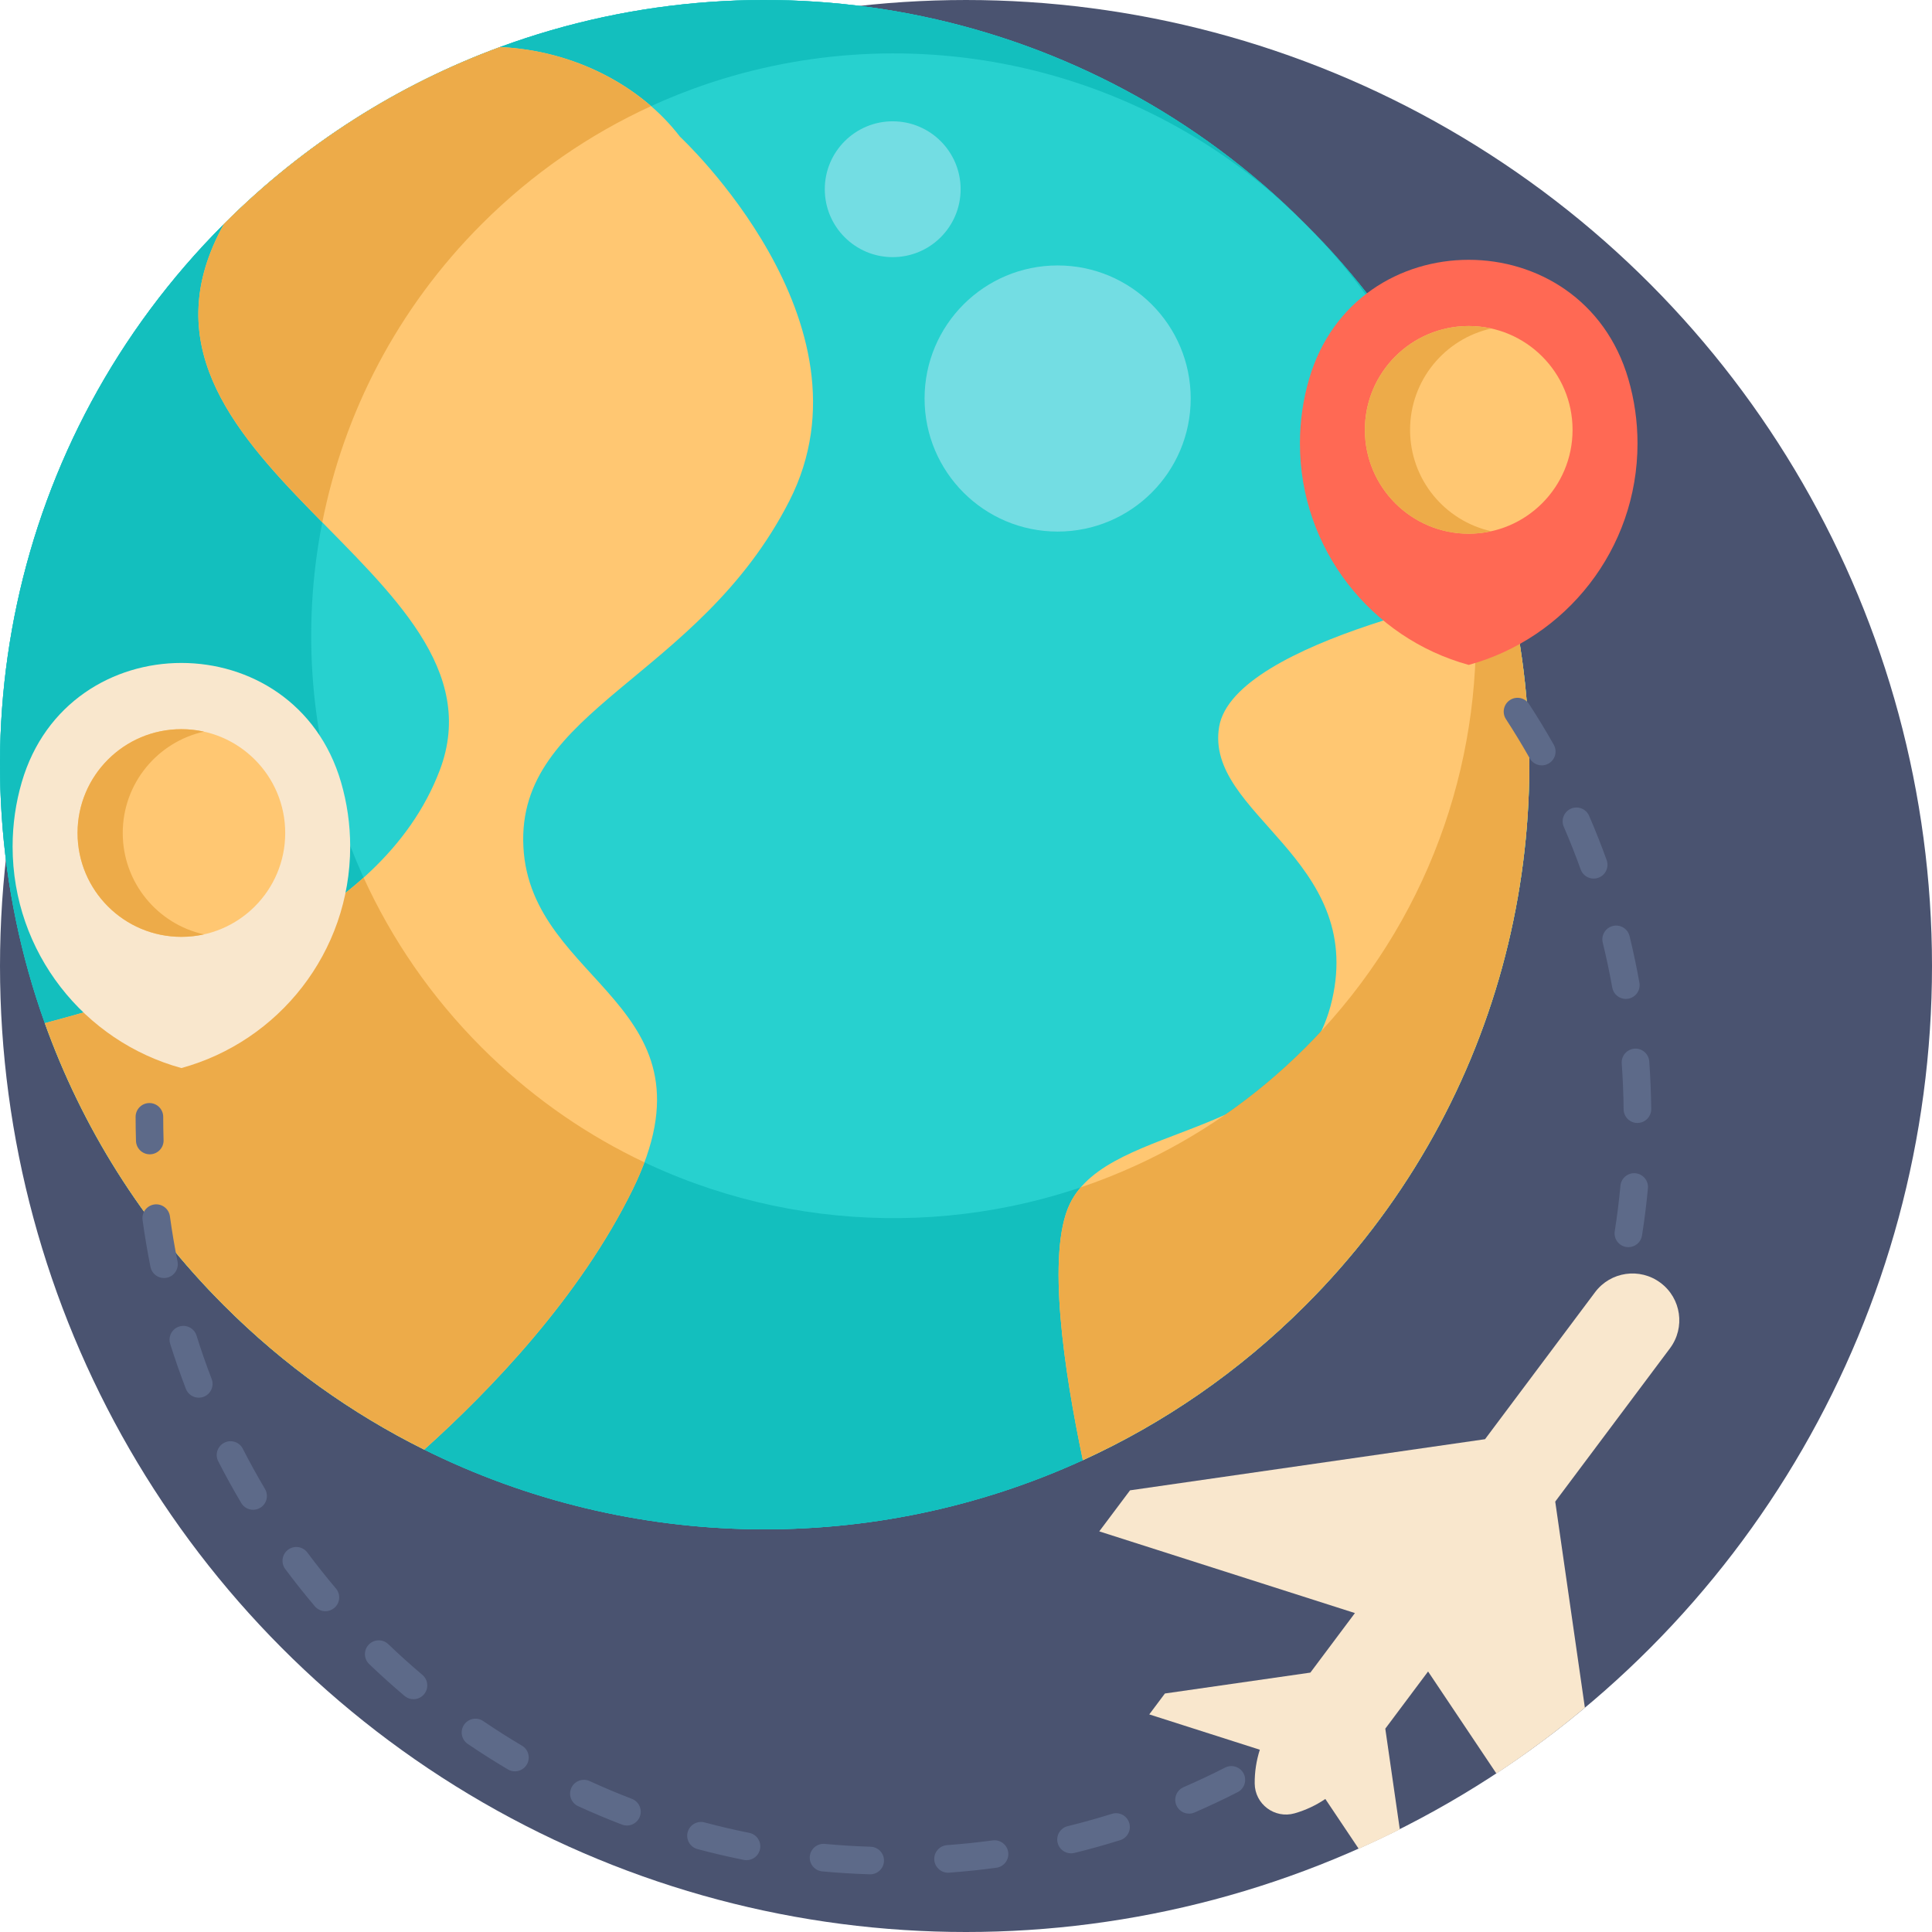 <?xml version="1.0" encoding="iso-8859-1"?>
<!-- Generator: Adobe Illustrator 19.0.0, SVG Export Plug-In . SVG Version: 6.00 Build 0)  -->
<svg version="1.1" id="Capa_1" xmlns="http://www.w3.org/2000/svg" xmlns:xlink="http://www.w3.org/1999/xlink" x="0px" y="0px"
	 viewBox="0 0 512.001 512.001" style="enable-background:new 0 0 512.001 512.001;" xml:space="preserve">
<circle style="fill:#4A5370;" cx="256.001" cy="256.001" r="256"/>
<path id="SVGCleanerId_0" style="fill:#13BFBE;" d="M399.881,156.039c-8.331-35.437-26.314-69.057-53.941-96.684
	c21.04,21.04,34.737,46.646,41.081,73.635c11.844,50.308-1.86,105.401-41.089,144.63c-13.395,13.395-28.635,23.812-44.904,31.245
	c-42.176,19.298-91.271,18.578-132.94-2.139c-14.586-7.248-28.26-16.952-40.412-29.106c-16.651-16.652-28.701-36.17-36.156-56.961
	c-19.511-54.461-7.462-117.678,36.156-161.297c16.32-16.32,35.391-28.23,55.711-35.715c54.74-20.144,118.604-8.241,162.553,35.707
	C288.233,1.649,204.378-13.98,132.502,12.47c-26.68,9.827-51.72,25.465-73.15,46.894C2.081,116.635-13.741,199.64,11.879,271.15
	c9.788,27.299,25.609,52.927,47.473,74.792c15.957,15.957,33.911,28.698,53.062,38.216c54.713,27.202,119.176,28.148,174.554,2.809
	c21.362-9.759,41.373-23.437,58.96-41.025C397.439,294.433,415.432,222.094,399.881,156.039z"/>
<path style="fill:#27D1CF;" d="M345.93,345.942c-17.588,17.588-37.599,31.266-58.96,41.025
	c-55.38,25.339-119.841,24.393-174.554-2.809c-19.152-9.518-37.106-22.259-53.062-38.216
	c-21.864-21.864-37.685-47.493-47.474-74.792c-25.619-71.509-9.798-154.514,47.473-211.785c21.43-21.43,46.469-37.068,73.15-46.894
	C204.379-13.979,288.234,1.65,345.94,59.355c27.627,27.627,45.61,61.248,53.941,96.684
	C415.432,222.094,397.439,294.433,345.93,345.942z"/>
<g>
	<path id="SVGCleanerId_0_1_" style="fill:#13BFBE;" d="M399.881,156.039c-8.331-35.437-26.314-69.057-53.941-96.684
		c21.04,21.04,34.737,46.646,41.081,73.635c11.844,50.308-1.86,105.401-41.089,144.63c-13.395,13.395-28.635,23.812-44.904,31.245
		c-42.176,19.298-91.271,18.578-132.94-2.139c-14.586-7.248-28.26-16.952-40.412-29.106c-16.651-16.652-28.701-36.17-36.156-56.961
		c-19.511-54.461-7.462-117.678,36.156-161.297c16.32-16.32,35.391-28.23,55.711-35.715c54.74-20.144,118.604-8.241,162.553,35.707
		C288.233,1.649,204.378-13.98,132.502,12.47c-26.68,9.827-51.72,25.465-73.15,46.894C2.081,116.635-13.741,199.64,11.879,271.15
		c9.788,27.299,25.609,52.927,47.473,74.792c15.957,15.957,33.911,28.698,53.062,38.216c54.713,27.202,119.176,28.148,174.554,2.809
		c21.362-9.759,41.373-23.437,58.96-41.025C397.439,294.433,415.432,222.094,399.881,156.039z"/>
</g>
<g>
	<path style="fill:#FFC772;" d="M112.416,384.158c-19.152-9.518-37.106-22.259-53.062-38.216
		c-21.864-21.864-37.685-47.493-47.474-74.792c34.075-9.113,88.875-25.687,104.629-66.943C136.78,151.115,24.4,122.04,59.354,59.364
		c21.43-21.43,46.469-37.068,73.15-46.894c19.567,0.898,37.289,10.165,47.714,23.776c0,0,53.091,49.23,28.959,96.53
		s-72.397,55.022-70.467,91.703s53.091,41.508,28.959,90.738C153.662,343.798,129.887,368.481,112.416,384.158z"/>
	<path style="fill:#FFC772;" d="M345.93,345.942c-17.588,17.588-37.599,31.266-58.96,41.025c-4.971-23.64-9.682-54.877-3.465-67.889
		c10.618-22.202,60.814-16.41,69.501-54.057c8.687-37.647-33.786-49.23-29.924-72.397c3.862-23.166,76.799-36.585,76.799-36.585
		C415.432,222.094,397.439,294.433,345.93,345.942z"/>
</g>
<g>
	<path style="fill:#EDAB49;" d="M132.509,12.468c15.36,0.705,29.583,6.573,40.035,15.654c-16.251,7.445-31.484,17.857-44.865,31.239
		c-22.452,22.452-36.539,50.097-42.269,79.062c-22.286-22.658-44.345-46.256-26.057-79.062
		C80.787,37.937,105.824,22.293,132.509,12.468z"/>
	<path style="fill:#EDAB49;" d="M168.087,306.726c0.891,0.441,1.793,0.882,2.694,1.303c-0.842,2.282-1.881,4.682-3.105,7.19
		c-14.008,28.584-37.782,53.261-55.258,68.943c-19.151-9.521-37.106-22.266-53.064-38.223
		c-21.864-21.865-37.684-47.491-47.471-74.792c24.861-6.652,60.773-17.27,84.479-38.566c7.454,16.32,17.888,31.611,31.318,45.041
		C139.825,289.769,153.501,299.476,168.087,306.726z"/>
	<path style="fill:#EDAB49;" d="M345.93,345.938c-17.584,17.593-37.596,31.269-58.961,41.025
		c-4.966-23.638-9.679-54.876-3.468-67.885c0.774-1.616,1.753-3.086,2.929-4.427c4.937-1.666,9.816-3.605,14.596-5.789
		c8.15-3.723,16.045-8.19,23.569-13.41c7.513-5.202,14.655-11.148,21.336-17.828c1.46-1.46,2.89-2.939,4.272-4.447
		c29.838-32.277,43.376-74.194,40.574-115.219c5.564-1.263,9.11-1.919,9.11-1.919C415.433,222.099,397.438,294.431,345.93,345.938z"
		/>
</g>
<g>
	<circle style="fill:#73DDE3;" cx="280.285" cy="105.609" r="35.263"/>
	<circle style="fill:#73DDE3;" cx="236.577" cy="50.146" r="17.999"/>
</g>
<g>
	<path style="fill:#5D6A89;" d="M39.691,305.904c-1.968,0-3.591-1.563-3.653-3.542c-0.066-2.111-0.1-4.258-0.1-6.384
		c0-2.02,1.637-3.657,3.657-3.657s3.657,1.637,3.657,3.657c0,2.05,0.032,4.121,0.096,6.154c0.064,2.019-1.521,3.706-3.541,3.77
		C39.768,305.903,39.729,305.904,39.691,305.904z"/>
	<path style="fill:#5D6A89;" d="M230.613,496.715c-0.038,0-0.075,0-0.114-0.001c-4.192-0.129-8.426-0.39-12.587-0.777
		c-2.011-0.187-3.49-1.97-3.303-3.981c0.188-2.01,1.968-3.485,3.981-3.302c4.01,0.373,8.092,0.626,12.133,0.749
		c2.019,0.062,3.605,1.748,3.543,3.767C234.207,495.15,232.582,496.715,230.613,496.715z M251.24,496.287
		c-1.899,0-3.505-1.468-3.644-3.393c-0.146-2.015,1.37-3.766,3.383-3.912c4.028-0.293,8.097-0.716,12.089-1.258
		c1.995-0.265,3.844,1.131,4.115,3.132c0.273,2.002-1.13,3.844-3.132,4.116c-4.143,0.563-8.364,1.002-12.545,1.305
		C251.418,496.284,251.329,496.287,251.24,496.287z M197.838,492.966c-0.239,0-0.48-0.023-0.722-0.071
		c-4.104-0.822-8.239-1.787-12.287-2.868c-1.951-0.521-3.111-2.526-2.59-4.476c0.52-1.951,2.522-3.114,4.477-2.59
		c3.899,1.041,7.881,1.971,11.836,2.762c1.98,0.397,3.264,2.324,2.867,4.304C201.072,491.764,199.546,492.966,197.838,492.966z
		 M283.831,491.158c-1.646,0-3.14-1.118-3.548-2.788c-0.481-1.961,0.72-3.941,2.681-4.422c3.924-0.96,7.861-2.058,11.707-3.263
		c1.923-0.606,3.98,0.469,4.583,2.397c0.604,1.928-0.469,3.979-2.397,4.583c-3.992,1.251-8.08,2.39-12.152,3.388
		C284.412,491.124,284.118,491.158,283.831,491.158z M166.142,483.783c-0.436,0-0.878-0.078-1.309-0.243
		c-3.901-1.496-7.811-3.14-11.618-4.884c-1.836-0.841-2.643-3.011-1.801-4.848c0.84-1.838,3.012-2.643,4.848-1.802
		c3.669,1.68,7.433,3.264,11.192,4.705c1.886,0.723,2.827,2.838,2.104,4.724C169,482.89,167.612,483.783,166.142,483.783z
		 M315.112,480.634c-1.414,0-2.76-0.824-3.357-2.204c-0.805-1.854,0.048-4.006,1.901-4.811c3.701-1.604,7.404-3.35,11.007-5.19
		c1.801-0.917,4.002-0.204,4.92,1.595c0.918,1.798,0.205,4.002-1.593,4.919c-3.74,1.909-7.584,3.722-11.426,5.386
		C316.09,480.536,315.596,480.634,315.112,480.634z M136.458,469.423c-0.633,0-1.276-0.164-1.859-0.51
		c-3.598-2.129-7.18-4.404-10.645-6.762c-1.67-1.136-2.103-3.411-0.967-5.081c1.136-1.67,3.412-2.102,5.08-0.966
		c3.338,2.272,6.79,4.463,10.255,6.514c1.739,1.028,2.313,3.272,1.284,5.01C138.925,468.782,137.707,469.423,136.458,469.423z
		 M344.194,465.007c-1.195,0-2.368-0.586-3.069-1.662c-1.102-1.693-0.623-3.958,1.07-5.06c3.387-2.205,6.745-4.544,9.98-6.952
		c1.621-1.207,3.912-0.87,5.117,0.75c1.206,1.621,0.87,3.911-0.75,5.117c-3.357,2.499-6.842,4.926-10.357,7.214
		C345.57,464.814,344.878,465.007,344.194,465.007z M109.574,450.306c-0.834,0-1.673-0.283-2.359-0.864
		c-3.202-2.707-6.356-5.546-9.375-8.439c-1.459-1.397-1.507-3.713-0.11-5.17c1.399-1.459,3.714-1.508,5.171-0.11
		c2.908,2.787,5.949,5.523,9.035,8.133c1.542,1.304,1.736,3.611,0.432,5.155C111.646,449.865,110.614,450.306,109.574,450.306z
		 M370.255,444.755c-0.986,0-1.971-0.397-2.692-1.181c-1.368-1.486-1.273-3.799,0.214-5.167c2.973-2.736,5.894-5.599,8.685-8.509
		c1.399-1.46,3.715-1.505,5.171-0.109c1.458,1.398,1.506,3.714,0.109,5.171c-2.895,3.02-5.928,5.989-9.011,8.828
		C372.028,444.437,371.14,444.755,370.255,444.755z M86.235,426.985c-1.039,0-2.069-0.44-2.793-1.294
		c-2.706-3.196-5.347-6.52-7.849-9.879c-1.207-1.62-0.871-3.911,0.748-5.118c1.621-1.207,3.911-0.87,5.117,0.748
		c2.413,3.239,4.958,6.443,7.565,9.522c1.305,1.542,1.114,3.849-0.427,5.154C87.909,426.701,87.069,426.985,86.235,426.985z
		 M392.587,420.469c-0.784,0-1.574-0.251-2.24-0.769c-1.596-1.239-1.885-3.536-0.646-5.132c2.481-3.193,4.885-6.498,7.148-9.824
		c1.136-1.671,3.412-2.102,5.08-0.967c1.671,1.136,2.103,3.412,0.967,5.081c-2.348,3.452-4.844,6.883-7.418,10.197
		C394.758,419.984,393.678,420.469,392.587,420.469z M67.082,400.107c-1.248,0-2.464-0.639-3.148-1.791
		c-2.139-3.604-4.19-7.323-6.098-11.055c-0.92-1.798-0.207-4.002,1.591-4.92c1.799-0.918,4.001-0.207,4.92,1.591
		c1.839,3.596,3.815,7.181,5.875,10.652c1.03,1.738,0.458,3.981-1.279,5.011C68.359,399.942,67.716,400.107,67.082,400.107z
		 M410.575,392.82c-0.585,0-1.178-0.14-1.727-0.436c-1.779-0.956-2.447-3.173-1.491-4.953c1.907-3.551,3.726-7.208,5.406-10.87
		c0.843-1.836,3.016-2.643,4.849-1.799c1.836,0.842,2.642,3.012,1.8,4.849c-1.744,3.801-3.632,7.597-5.612,11.282
		C413.139,392.121,411.878,392.82,410.575,392.82z M52.676,370.403c-1.469,0-2.855-0.891-3.415-2.345
		c-1.504-3.909-2.904-7.923-4.16-11.931c-0.604-1.928,0.468-3.98,2.396-4.584c1.93-0.603,3.98,0.469,4.584,2.396
		c1.21,3.861,2.558,7.727,4.007,11.491c0.725,1.885-0.214,4.002-2.1,4.727C53.557,370.323,53.112,370.403,52.676,370.403z
		 M423.691,362.559c-0.387,0-0.78-0.062-1.166-0.192c-1.914-0.645-2.943-2.719-2.3-4.633c1.288-3.829,2.469-7.743,3.51-11.635
		c0.521-1.951,2.518-3.113,4.477-2.589c1.951,0.522,3.111,2.527,2.588,4.477c-1.079,4.042-2.306,8.105-3.643,12.079
		C426.643,361.594,425.218,362.559,423.691,362.559z M43.459,338.691c-1.706,0-3.233-1.2-3.582-2.937
		c-0.823-4.101-1.529-8.287-2.094-12.44c-0.273-2.001,1.128-3.844,3.129-4.117c1.988-0.272,3.845,1.127,4.117,3.131
		c0.544,4.002,1.225,8.034,2.019,11.986c0.398,1.98-0.885,3.908-2.865,4.306C43.94,338.667,43.698,338.691,43.459,338.691z
		 M431.544,330.513c-0.189,0-0.379-0.015-0.573-0.045c-1.995-0.313-3.358-2.186-3.045-4.181c0.628-3.985,1.135-8.044,1.509-12.059
		c0.189-2.01,1.964-3.484,3.982-3.302c2.011,0.188,3.489,1.97,3.301,3.981c-0.389,4.168-0.915,8.379-1.566,12.516
		C434.87,329.225,433.314,330.513,431.544,330.513z M433.932,297.599c-2.002,0-3.635-1.613-3.656-3.621
		c-0.041-4.04-0.208-8.13-0.5-12.159c-0.145-2.015,1.371-3.766,3.384-3.911c2.017-0.146,3.765,1.37,3.911,3.383
		c0.302,4.18,0.476,8.423,0.518,12.613c0.021,2.02-1.601,3.674-3.621,3.694C433.958,297.599,433.944,297.599,433.932,297.599z
		 M430.859,264.728c-1.738,0-3.28-1.243-3.595-3.015c-0.712-3.977-1.558-7.981-2.516-11.9c-0.481-1.961,0.721-3.941,2.682-4.421
		c1.959-0.48,3.941,0.721,4.421,2.683c0.996,4.068,1.875,8.222,2.612,12.351c0.355,1.988-0.969,3.888-2.956,4.243
		C431.289,264.709,431.072,264.728,430.859,264.728z M422.341,232.837c-1.499,0-2.904-0.928-3.441-2.42
		c-1.369-3.801-2.876-7.605-4.478-11.304c-0.805-1.853,0.047-4.006,1.9-4.811c1.854-0.804,4.007,0.047,4.811,1.901
		c1.666,3.84,3.23,7.789,4.65,11.736c0.684,1.901-0.302,3.996-2.202,4.68C423.17,232.767,422.751,232.837,422.341,232.837z
		 M408.589,202.832c-1.277,0-2.515-0.669-3.188-1.86c-1.984-3.515-4.106-7.012-6.308-10.395c-1.102-1.693-0.623-3.958,1.07-5.06
		c1.694-1.1,3.958-0.623,5.06,1.07c2.285,3.511,4.488,7.141,6.547,10.789c0.993,1.76,0.372,3.989-1.387,4.983
		C409.815,202.681,409.198,202.832,408.589,202.832z"/>
</g>
<path style="fill:#F9E7CD;" d="M442.561,357.313l-30.407,40.626l7.858,54.627c-7.471,6.238-15.297,12.058-23.448,17.439
	l-18.108-27.042l-11.337,15.151l3.845,26.687c-3.584,1.797-7.21,3.521-10.888,5.151l-8.84-13.197l0.01-0.021
	c-2.487,1.693-5.245,2.988-8.182,3.824c-5.256,1.484-10.501-2.435-10.553-7.899c-0.031-3.062,0.439-6.092,1.358-8.965l-29.299-9.362
	l4.148-5.538l38.546-5.538l11.807-15.778l-67.751-21.65l8.15-10.877l94.083-13.552l29.153-38.944
	c4.106-5.486,11.87-6.604,17.356-2.497C445.549,344.053,446.667,351.827,442.561,357.313z"/>
<path style="fill:#FF6954;" d="M431.536,100.466c-12.28-42.151-72.34-42.151-84.619,0c-1.576,5.409-2.421,11.131-2.421,17.05
	c0,28.026,18.947,51.624,44.731,58.693c25.783-7.069,44.731-30.666,44.731-58.693C433.957,111.597,433.112,105.876,431.536,100.466z
	"/>
<circle style="fill:#FFC772;" cx="389.226" cy="113.916" r="27.519"/>
<path style="fill:#EDAB49;" d="M373.684,113.92c0-13.142,9.213-24.13,21.531-26.864c-1.928-0.428-3.932-0.655-5.988-0.655
	c-15.199,0-27.52,12.321-27.52,27.519s12.321,27.521,27.52,27.521c2.057,0,4.06-0.228,5.988-0.655
	C382.896,138.051,373.684,127.062,373.684,113.92z"/>
<path style="fill:#F9E7CD;" d="M90.38,207.302c-12.28-42.151-72.34-42.151-84.619,0c-1.576,5.409-2.421,11.131-2.421,17.05
	c0,28.026,18.947,51.624,44.731,58.693c25.783-7.068,44.731-30.666,44.731-58.693C92.801,218.433,91.956,212.712,90.38,207.302z"/>
<circle style="fill:#FFC772;" cx="48.067" cy="220.757" r="27.519"/>
<path style="fill:#EDAB49;" d="M32.528,220.755c0-13.142,9.213-24.13,21.531-26.864c-1.928-0.428-3.932-0.655-5.988-0.655
	c-15.199,0-27.519,12.321-27.519,27.519c0,15.199,12.321,27.521,27.519,27.521c2.057,0,4.06-0.228,5.988-0.655
	C41.74,244.886,32.528,233.897,32.528,220.755z"/>
<g>
</g>
<g>
</g>
<g>
</g>
<g>
</g>
<g>
</g>
<g>
</g>
<g>
</g>
<g>
</g>
<g>
</g>
<g>
</g>
<g>
</g>
<g>
</g>
<g>
</g>
<g>
</g>
<g>
</g>
</svg>
